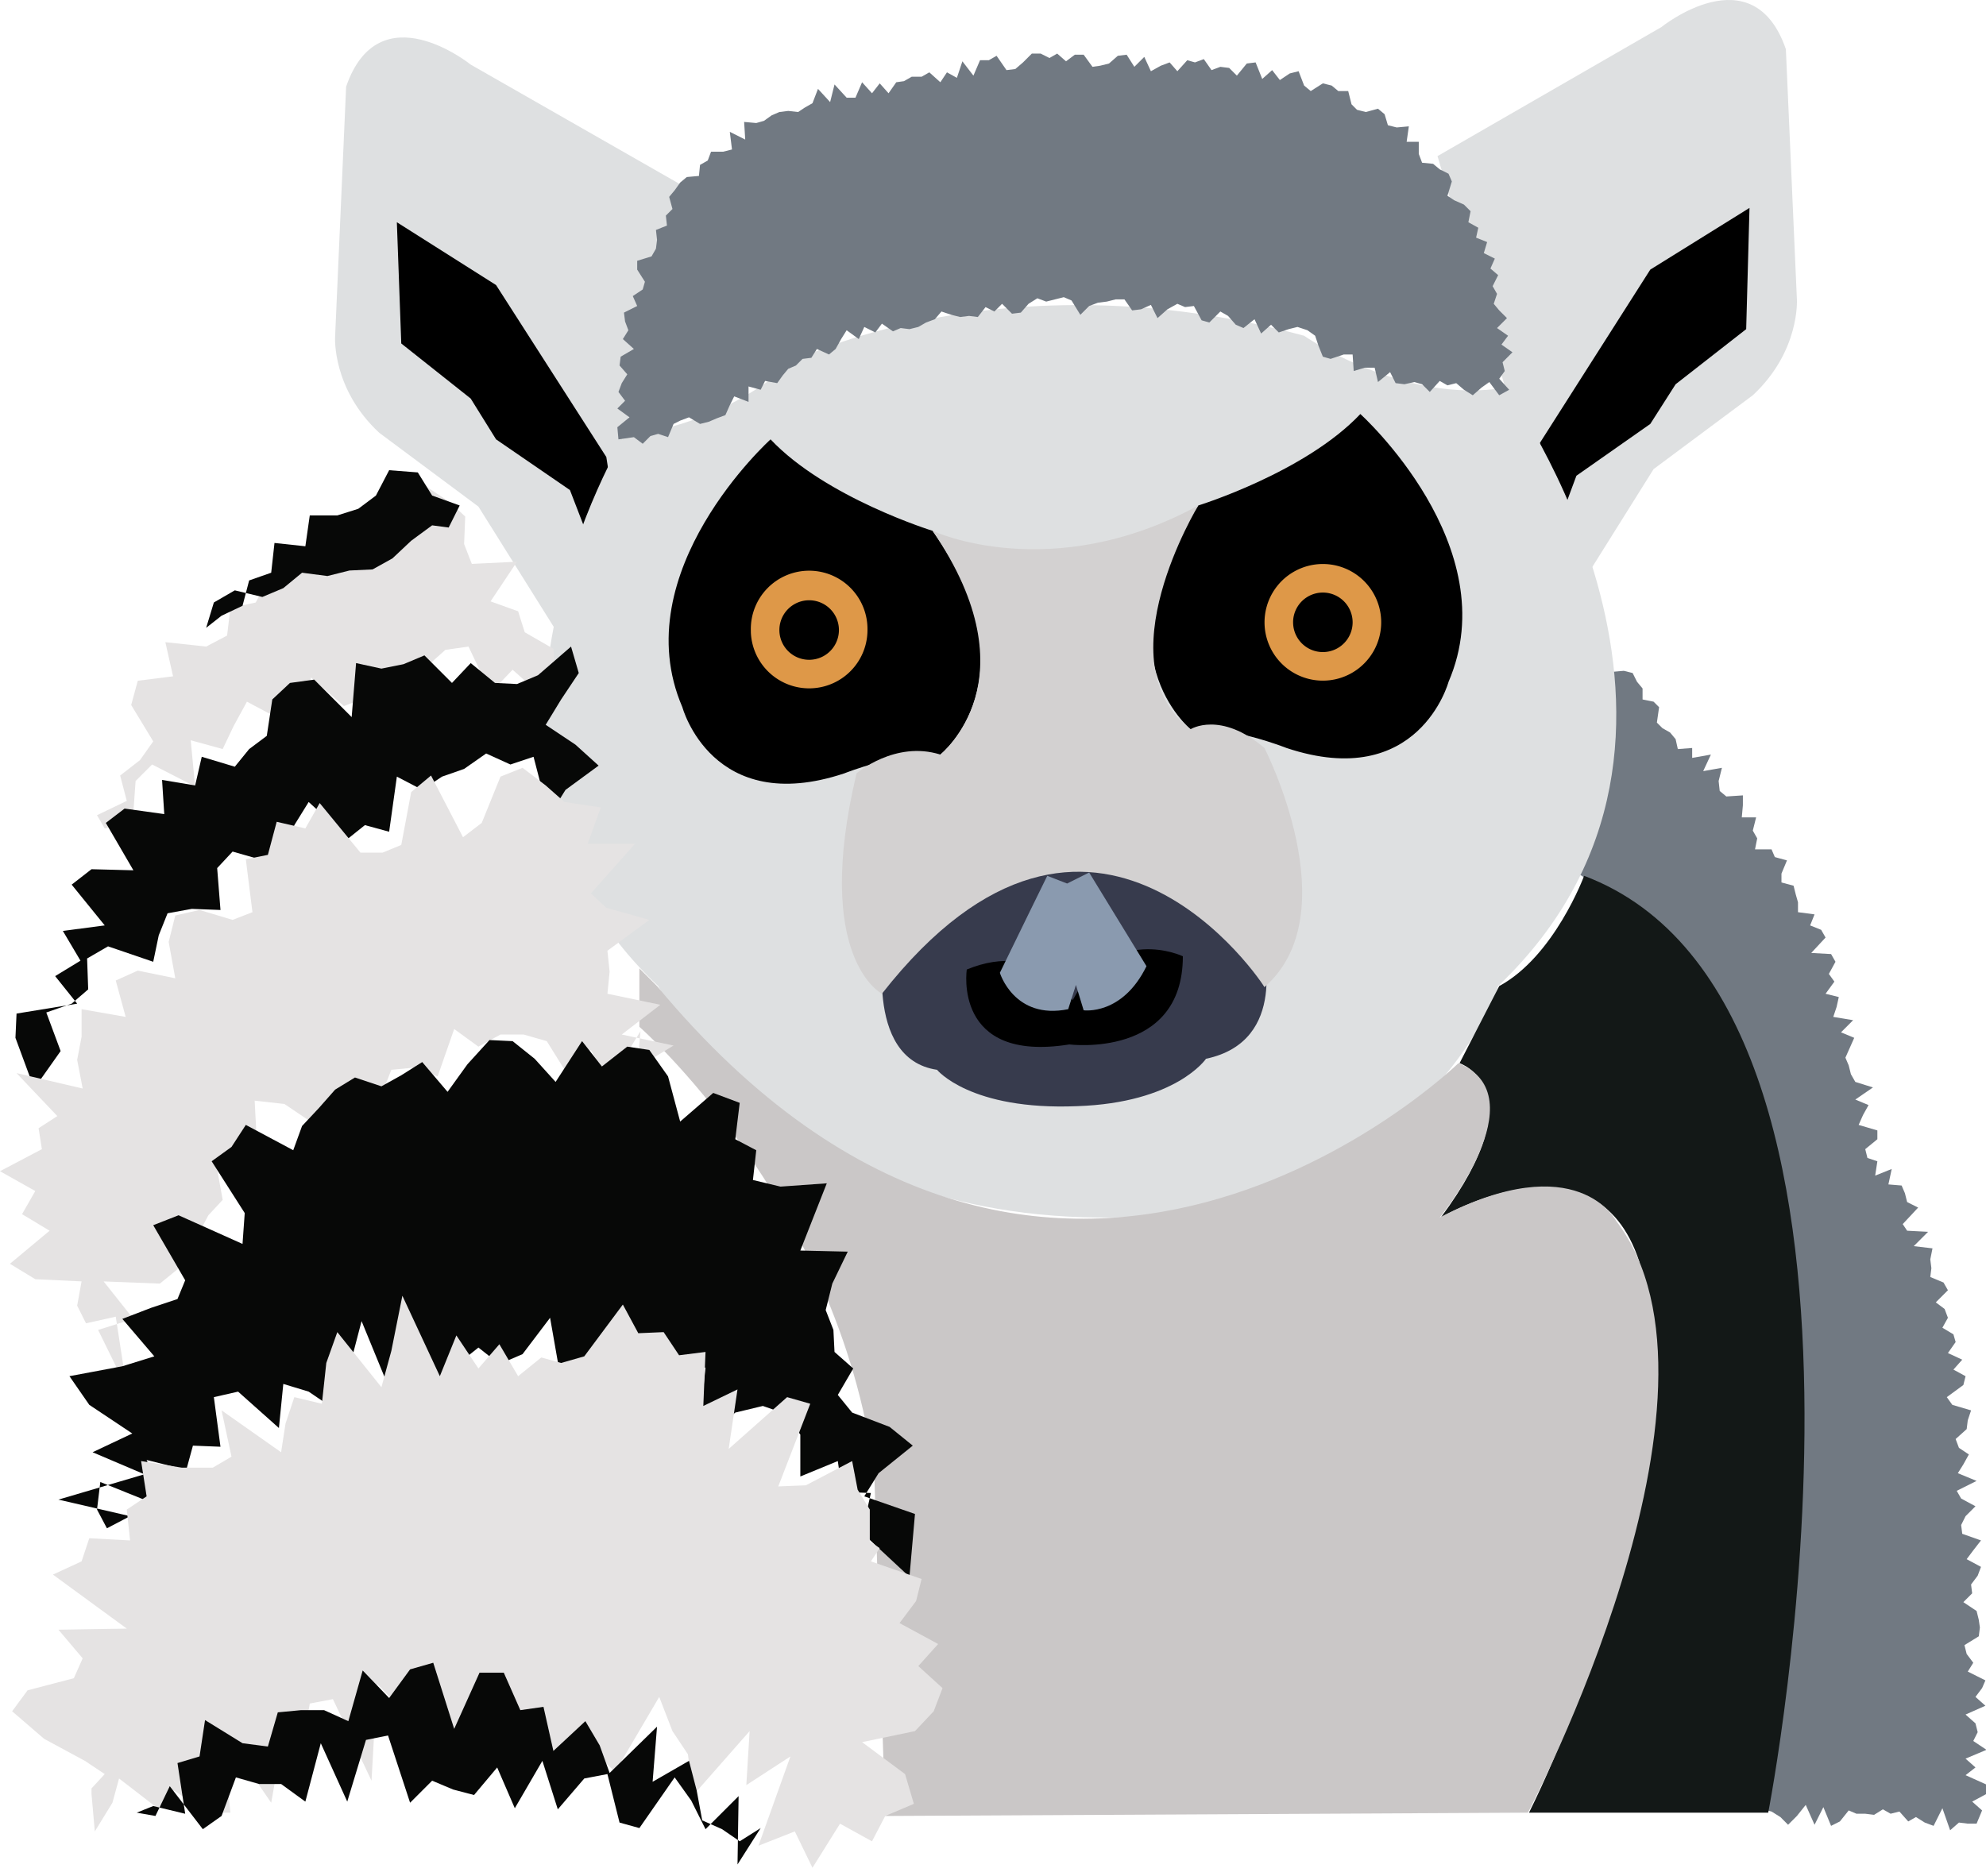 <svg xmlns="http://www.w3.org/2000/svg" width="127" height="120"><path fill="#717982" d="M102.5 42.624l-.212.423.705-.07.846-.071.564.14.282.564.353.423v.705l.705.141.352.353-.141.987.353.352.493.282.352.423.141.635.917-.07v.634l1.198-.212-.493 1.058 1.198-.212-.211.846.07.635.423.352 1.058-.07v.634l-.07.775h.916l-.212.846.282.494-.14.705h1.057l.211.493.775.212-.352.846v.564l.775.211.141.564.141.494v.634l1.058.141-.282.705.705.282.282.493-.917.987 1.27.07.281.494-.423.776.353.493-.564.776.846.211-.141.635-.212.634 1.27.211-.776.776.846.352-.282.635-.282.634.211.494.141.564.282.493 1.128.353-1.128.775.846.353-.352.634-.282.635 1.198.352v.564l-.775.634.14.564.635.212-.14.916 1.057-.423-.212.987.846.07.211.494.141.564.705.353-.987 1.057.282.423 1.34.07-.917.917 1.199.141-.141.705.07.564-.07.564.846.352.282.494-.776.775.564.423.212.564-.353.635.705.423.141.493-.493.705.916.423-.564.634.776.423-.141.564-1.058.776.353.493 1.198.353-.211.634-.07.564-.706.635.212.564.634.423-.352.634-.353.564 1.199.493-1.27.635.283.493.916.494-.634.634-.282.564.07.564 1.199.423-.494.635-.423.564.917.493-.212.564-.423.564.07.564-.563.564.846.564.14.564.071.493-.07.564-.917.564.141.564.423.564-.352.564 1.128.564-.212.493-.423.564.635.564-1.27.564.635.564.141.564-.282.564.846.564-1.34.564.635.564-.634.494 1.41.634-.07.564-.917.493.634.564-.352.846h-.564l-.564-.07-.564.493-.494-1.41-.564 1.128-.564-.211-.564-.353-.493.282-.564-.634-.564.14-.493-.281-.564.352-.564-.07h-.564l-.494-.212-.564.705-.564.282-.493-1.198-.564 1.128-.564-1.27-.564.706-.564.564-.493-.494-.564-.352-.564-.141-.494-.423h-.352l-.423.07.211-.493.635-.494-.564-.634.775-.423-.916-.705.634-.493.564-.494-.14-.564-.494-.634.352-.494.212-.493-.282-.635-.353-.564.635-.493-.423-.564.634-.493.776-.494-.494-.634-.705-.564 1.128-.494-.564-.564.282-.564.494-.493-.564-.635.211-.493.282-.564-.705-.564.282-.564-.07-.564-.07-.564.352-.493.14-.564.635-.494-.07-.564-.917-.634v-.494l.987-.564-.352-.564.211-.493-.775-.564.987-.564-.564-.564.352-.564-.14-.564.422-.564-1.269-.493.987-.564-.634-.564.211-.564-.14-.564.634-.564-.353-.564-.211-.493-.705-.564.14-.564-.07-.494.705-.634-.07-.564-.846-.494.211-.564v-.564l.141-.564-.634-.423.916-.705-.352-.493-.776-.493.917-.705-.494-.423-.705-.494v-.564l.07-.564.917-.705-.423-.493-.916-.423.14-.564.706-.705-.705-.423-.776-.353.423-.704v-.564l-.352-.494-.353-.493.07-.564-.07-.564.282-.705-.634-.353.07-.634-1.128-.141.212-.705-.635-.282.353-.776-.493-.352-.282-.493-.353-.494-.282-.423v-.634l.141-.776-.564-.282-1.057.07.14-.775-.704-.14-.423-.353-.141-.635.07-.775h-.775l-.07-.705-.071-.775-.705-.071-.987.423v-.987l-.282-.564-.987.494.07-1.199-.422-.352-.494-.212-.634.212-.423-.635.352-.493.282-.423-.14-.635.14-.564.07-.493.635-.423.705-.353-.634-.705.634-.422.423-.494-.705-.705.282-.493.282-.494.493-.493-.775-.635 1.198-.423-.564-.564-.493-.634 1.34-.423-.494-.635-.775-.493.775-.564-.211-.564.422-.634z"/><path fill="#dee0e1" d="M91.926 9.984l14.31-8.248s5.851-4.723 7.966 1.41l.705 16.003s.211 3.313-2.82 6.133l-6.344 4.723-5.429 8.67"/><path d="M111.876 13.298l-.212 7.754-4.512 3.525-1.62 2.538-4.724 3.313-1.833 4.935-1.41-.705.917-6.345 7.049-11.068z"/><path fill="#dee0e1" d="M44.412 12.31l-14.31-8.177S24.25-.59 22.134 5.543l-.705 16.003s-.211 3.313 2.82 6.133l6.345 4.723 5.428 8.67"/><path d="M25.378 14.214l.282 7.755 4.441 3.524 1.622 2.609 4.723 3.242 1.903 4.935 1.41-.705-.987-6.345-7.05-10.997z"/><path fill="#dee0e1" d="M71.2 77.871c-21.43.282-29.114-14.804-29.114-14.804C27.07 48.968 39.97 27.82 39.97 27.82s5.64-.212 10.785-4.724c0 0 13.394-6.838 32.64-1.621 0 0 6.344 4.441 12.9 3.313 0 0 16.214 22.347-.493 38.28.07 0-4.864 14.592-24.603 14.803z"/><path fill="#373b4d" d="M69.438 48.968l1.198-1.41 5.64 7.261s4.44.212 4.44 5.64c0 0 1.763 6.133-3.594 7.26 0 0-1.904 2.82-8.248 3.032-6.838.282-8.953-2.326-8.953-2.326-4.794-.705-3.314-8.46-3.314-8.46 0-5.428 4.442-5.64 4.442-5.64l5.64-7.26 1.198 1.41"/><path d="M76.628 32.331s6.838-2.115 10.363-5.85c0 0 9.376 8.459 5.64 17.13 0 0-1.904 7.049-10.363 4.23 0 0-3.525-1.41-6.133-1.2 0 0-6.063-4.934.493-14.31zM59.639 33.953s-6.838-2.115-10.363-5.851c0 0-9.376 8.459-5.64 17.13 0 0 1.904 7.05 10.363 4.23 0 0 3.525-1.41 6.133-1.199 0 0 6.133-4.934-.493-14.31zM61.824 62.01s-.916 5.992 6.556 4.793c0 0 7.261.917 7.261-5.64 0 0-4.441-2.114-7.05 2.82.071.071-1.973-3.947-6.767-1.973z"/><path fill="#d3d1d1" d="M56.396 63.56s-4.441-2.255-1.621-14.098c0 0 2.467-2.115 5.357-1.199 0 0 6.063-4.723-.493-14.31 0 0 7.543 3.524 16.99-1.622 0 0-6.134 10.081-.494 14.31 0 0 1.903-1.198 4.723 1.2 0 0 5.428 10.573 0 15.297 0-.07-10.927-16.849-24.462.423z"/><path fill="#8a9aaf" d="M66.97 56.018s-1.974 4.018-3.031 6.203c0 0 .916 3.031 4.37 2.327l.494-1.551.494 1.621s2.467.353 4.018-2.82l-3.666-5.992-1.41.705z"/><path fill="#717982" d="M96.508 24.93l-.635-.706.353-.493-.141-.564.634-.635-.705-.493.423-.564-.705-.493.635-.635-.494-.493-.352-.423.211-.635-.282-.493.353-.705-.494-.423.282-.635-.705-.352.212-.705-.705-.282.14-.634-.634-.353.141-.705-.423-.423-.634-.282-.423-.282.282-.916-.212-.494-.564-.282-.422-.352-.705-.07-.212-.565v-.775h-.775l.14-.987-.775.07-.564-.14-.211-.705-.423-.353-.776.212-.564-.141-.352-.353-.212-.846h-.634l-.423-.352-.564-.141-.775.493-.423-.352-.353-.917-.564.141-.634.423-.494-.634-.634.564-.423-1.058-.564.07-.635.776-.493-.493-.564-.07-.564.21-.493-.704-.564.211-.494-.14-.634.704-.494-.564-.564.212-.634.352-.423-.916-.635.634-.493-.775-.564.07-.564.494-.564.14-.493.071-.564-.775h-.564l-.564.423-.564-.494-.494.282-.564-.282h-.564l-.564.564-.493.423-.564.07-.634-.916-.494.282h-.564l-.423.987-.705-.916-.352 1.057-.635-.352-.423.634-.705-.634-.493.282h-.635l-.493.282-.493.07-.494.705-.564-.634-.493.634-.635-.705-.423.987h-.564l-.775-.846-.282 1.128-.776-.846-.352.917-.494.282-.423.282-.634-.07-.564.07-.493.211-.494.353-.493.14-.776-.07.07 1.128-.986-.494.14 1.128-.563.141h-.776l-.211.564-.494.282-.07.705-.776.07-.423.353-.352.494-.352.423.211.775-.423.423.07.635-.704.282.07.634-.07.564-.282.493-.917.282v.564l.494.776-.141.493-.635.423.282.635-.846.423.07.564.212.564-.352.564.705.634-.846.493-.07.564.493.564-.353.564-.211.564.423.564-.494.494.776.564-.776.634.07.776.988-.141.564.423.493-.494.494-.14.634.21.353-.845.423-.212.563-.211.705.423.564-.141.494-.212.564-.211.282-.635.282-.564.916.353v-.987l.776.211.282-.564.775.141.353-.493.352-.423.493-.212.423-.423.564-.07.353-.564.775.352.423-.352.353-.634.352-.564.776.564.352-.776.705.353.423-.564.705.493.493-.211.564.07.564-.14.494-.283.564-.211.423-.494.634.212.564.14.564-.07.564.07.494-.634.564.282.493-.493.634.634.564-.07.494-.564.564-.353.564.212.564-.141.564-.141.493.211.564.917.564-.564.564-.212.564-.07.564-.141h.564l.493.705.564-.07.635-.283.423.846.634-.564.635-.352.493.211.564-.07.494.916.493.141.705-.705.493.282.494.564.493.212.705-.564.423.916.635-.564.493.494.635-.212.564-.14.634.21.494.353.211.635.282.704.494.141.845-.282h.564l.07 1.058.706-.212h.634l.212.917.775-.635.353.705.564.07.634-.14.494.14.493.494.635-.705.493.282.564-.14.493.422.564.353.564-.494.494-.352.634.846z"/><path fill="#131817" d="M93.335 68.002s4.935 1.621-1.198 9.87c0 0 9.87-5.852 12.69 2.819 0 0 1.761 17.412-7.05 35.247h15.297s10.08-51.672-11.773-59.92c0 0-1.903 5.146-5.428 7.05z"/><path fill="#cac7c7" d="M40.887 61.94v3.735s12.69 11.068 15.016 28.41l.704 22.065 41.1-.212s14.098-26.788 5.639-37.855c0 0-2.468-4.794-11.28-.212 0 0 6.345-7.754 1.199-9.87 0 0-26.083 25.379-51.25-4.934z"/><path fill="#e5e3e3" d="M34.12 44.033l-1.34-1.198-1.41 1.48-1.41-2.96-1.48.211-1.34 1.199-1.198 1.268-1.48-.422-1.199 1.057-1.269.493-2.114-1.832-.423 2.96-1.551-.282-2.115-1.128-.846 1.551-.705 1.48-2.044-.563.282 2.96-2.75-1.41-1.057 1.058-.141 1.974-1.058.916-.775.141-.494-.846 1.904-.916-.423-1.621 1.269-.987.846-1.199-1.41-2.326.423-1.551 2.256-.282-.494-2.185 2.609.282 1.339-.705.211-1.763 1.622-.352.705-1.34 1.269-.775 1.269-.564.775-1.621 1.34-.635 1.127-.987 2.115 1.41.846-2.044 1.269-.987 1.692 1.128.987.916-.07 1.763.493 1.269 2.89-.141-1.692 2.537 1.763.635.423 1.34 1.832 1.057.141 1.692"/><path fill="#070807" d="M2.185 69.623l1.692-2.397-.916-2.467 1.621-.564 1.058-.916-.07-1.974 1.338-.776 2.89.987.353-1.692.564-1.41 1.551-.282 1.833.071-.212-2.679.987-1.057 1.974.564 1.41-.353.564-1.903.917-1.48 2.537 2.326 1.058-.846 1.55.423.494-3.525 1.622.846 1.268-.846 1.41-.493 1.41-.987 1.551.705 1.48-.494.988 3.807 1.057-1.692 2.115-1.55-1.48-1.34-1.904-1.27.987-1.62 1.128-1.692-.494-1.692-2.114 1.833-1.34.563-1.41-.07-1.55-1.269-1.2 1.269-1.761-1.762-1.34.564-1.41.282-1.621-.353-.282 3.454-2.397-2.397-1.55.212-1.129 1.057-.352 2.327-1.128.846-.917 1.128-2.114-.635-.423 1.833-2.115-.352.14 2.185-2.537-.353-1.199.917 1.763 3.031-2.679-.07-1.269.987 2.115 2.608-2.679.352 1.128 1.904-1.621.987 1.41 1.762-3.878.634-.07 1.551z"/><path fill="#e5e3e3" d="M8.107 88.798l-1.833-3.736 2.256-.705-1.904-2.397 3.596.14 1.128-.916.634-1.128.705-1.127.635-1.199.916-.987-.423-2.326 1.833-.141.775-1.199-.14-2.678 1.903.211 2.608 1.762.846-1.268 1.621.493.987-1.198.776-1.974 1.48-.141 1.48.564 1.058-3.032 1.55 1.128 1.41-.775h1.481l1.48.423 1.27 2.044 1.55-1.48 1.128 2.115 2.045-3.314-.212 2.327 2.326-1.41-3.313-.705 2.467-1.903-3.383-.705.14-1.41-.14-1.34 2.679-1.974-2.75-.775-.987-.916 2.82-3.173h-3.031l.846-2.326-2.327-.353-1.198-1.057-1.48-1.128-1.41.564-1.199 2.96-1.198.917-2.045-3.947-1.268 1.057-.635 3.384-1.198.493h-1.41l-2.609-3.172-.916 1.621-1.833-.423-.564 2.115-1.41.282.423 3.384-1.269.493-2.114-.634-1.551.352-.423 1.692.423 2.327-2.397-.494-1.41.635.634 2.326-2.82-.493v1.762l-.281 1.48.352 1.833-4.23-.987 2.609 2.75-1.199.775.212 1.34-2.68 1.41 2.257 1.268-.846 1.48 1.762 1.058-2.538 2.115 1.622.987 2.96.14-.281 1.552.564 1.128 1.903-.423z"/><path fill="#070807" d="M6.838 97.75l-.634-1.198.211-1.762 4.37 1.762-1.41-3.172 2.539.634.423-1.55 1.762.07-.423-3.172 1.55-.353 2.61 2.327.281-2.82 1.622.493 1.762 1.199.775-2.468.846-3.242 2.256 5.498 1.128-1.974 1.41.635 1.269-1.34 1.41-1.127 1.34 1.057 1.48-.635 1.762-2.326.705 4.018 1.903-1.621.635 2.89 2.397-2.96-.282 5.005 2.537-2.89 2.045-1.27-.494 4.865 2.397-1.974 1.763-.423 1.41.493.986 1.34v2.678l2.397-.987.282 1.974 1.833.07-.564 2.539 3.031 2.82.353-4.019-3.243-1.128.917-1.48 2.185-1.762-1.48-1.199-2.397-.916-.917-1.128.987-1.692-1.198-1.058-.07-1.41-.494-1.268.423-1.692.987-2.045-3.032-.07.776-1.974.916-2.326-2.96.211-1.763-.423.212-1.903-1.34-.705.282-2.326-1.692-.635-2.115 1.833-.775-2.89-1.198-1.692-1.41-.212-1.622 1.27-1.269-1.622L35.53 69.2l-1.339-1.48-1.41-1.128-1.48-.07-1.41 1.55-1.27 1.763L27 67.93l-1.34.846-1.269.705-1.692-.564-1.269.776-1.057 1.198-1.057 1.128-.564 1.55-3.032-1.62-.916 1.41-1.269.916 2.115 3.313-.141 1.974-4.089-1.833-1.621.635 2.044 3.524-.493 1.199-1.692.564-1.833.705 2.044 2.396-2.044.635-3.384.634 1.269 1.833 2.75 1.833-2.539 1.199 3.314 1.41-5.499 1.62 4.582 1.058z"/><path fill="#e5e3e3" d="M7.613 113.753l2.468 1.903 1.057-1.127 2.115 1.41h1.48l-.493-5.147 3.102 4.512.493-2.75 1.41-.281.564-3.314 1.48-.282 2.468 5.217.352-6.203 1.763 1.832 1.692 3.032 1.339.282 1.198-3.807 1.48 1.55 1.41-.845 1.27 1.48 1.127 2.045 1.34-.282 1.48-.705 1.128 1.057 2.82-4.794.846 2.186.987 1.48.352 2.609 3.596-4.09-.212 3.455 2.82-1.833-2.044 5.71 2.326-.916 1.128 2.326 1.762-2.82 2.045 1.128.845-1.621 1.833-.776-.564-1.903-2.749-2.044 3.384-.705 1.198-1.27.564-1.48-1.55-1.41 1.268-1.41-2.467-1.339 1.057-1.41.353-1.41-3.243-1.127.564-.846-.634-.423v-2.045l-.776-1.269-.352-1.833-2.961 1.551-1.763.07 2.045-5.286-1.48-.423-3.737 3.313.564-3.807-2.185 1.058.14-3.455-1.691.212-.987-1.48-1.621.07-.987-1.833-2.468 3.313-1.48.423-1.269-.352-1.48 1.198-1.199-2.044-1.34 1.55-1.41-2.114-1.057 2.608-2.396-5.146-.705 3.525-.635 2.326-2.82-3.524-.705 1.973-.282 2.609-1.762-.423-.564 1.692-.282 1.833-3.807-2.68.635 2.962-1.199.704h-1.973l-2.609-.423.353 2.256-1.27.846.212 1.974-2.608-.14-.493 1.48-1.833.846 4.723 3.454-4.37.07 1.55 1.833-.564 1.27-2.96.775-.988 1.339 2.045 1.762 2.608 1.41 1.269.846-.846.917v.352l.212 2.397 1.127-1.833z"/><path fill="#de9848" d="M80.364 39.804a4.23 4.23 0 1 1 8.46 0 4.23 4.23 0 0 1-8.46 0z"/><path fill="none" stroke="#000" stroke-miterlimit="50" d="M80.364 39.804a4.23 4.23 0 1 1 8.46 0 4.23 4.23 0 0 1-8.46 0z"/><path fill="#de9848" d="M47.514 40.297a4.23 4.23 0 1 1 8.459 0 4.23 4.23 0 0 1-8.46 0z"/><path fill="none" stroke="#000" stroke-miterlimit="50" d="M47.514 40.297a4.23 4.23 0 1 1 8.459 0 4.23 4.23 0 0 1-8.46 0z"/><g><path d="M82.69 39.804a1.903 1.903 0 1 1 3.807 0 1.903 1.903 0 0 1-3.806 0z"/></g><g><path d="M49.84 40.297a1.903 1.903 0 1 1 3.807 0 1.903 1.903 0 0 1-3.807 0z"/></g><g><path fill="#070807" d="M28.691 33.741l-1.057-.14-1.34.986-1.198 1.128-1.269.705-1.48.07-1.41.353-1.621-.212-1.199.987-1.34.564-1.762-.423-1.339.776-.493 1.621.986-.775 1.34-.635.423-1.621 1.41-.494.211-1.903 1.974.212.282-1.974h1.762l1.34-.423 1.128-.846.846-1.622 1.833.141.916 1.48 1.762.635z"/></g><g><path fill="#070807" d="M8.741 115.938l1.058-.423 2.044.494-.493-3.243 1.41-.423.352-2.326 2.397 1.48 1.621.212.635-2.186 1.48-.14h1.48l1.551.704.917-3.242 1.692 1.762 1.34-1.833 1.48-.423 1.339 4.23 1.621-3.595h1.551l1.058 2.396 1.48-.211.634 2.82 2.045-1.904.916 1.551.635 1.763 3.031-2.961-.282 3.525 2.326-1.34.494 1.904.352 1.903 1.27.564 1.127.775 1.34-.846-1.48 2.327.07-4.371-2.115 2.115-.917-1.833-1.057-1.48-2.256 3.242-1.269-.352-.775-3.102-1.48.282-1.693 1.974-.986-3.102-1.763 3.031-1.128-2.608-1.48 1.763-1.34-.353-1.339-.564-1.41 1.41-1.41-4.3-1.41.282-1.198 3.947-1.692-3.736-.987 3.736-1.55-1.127h-1.41l-1.481-.423-.917 2.467-1.198.846-2.115-2.75-.916 1.904z"/></g></svg>